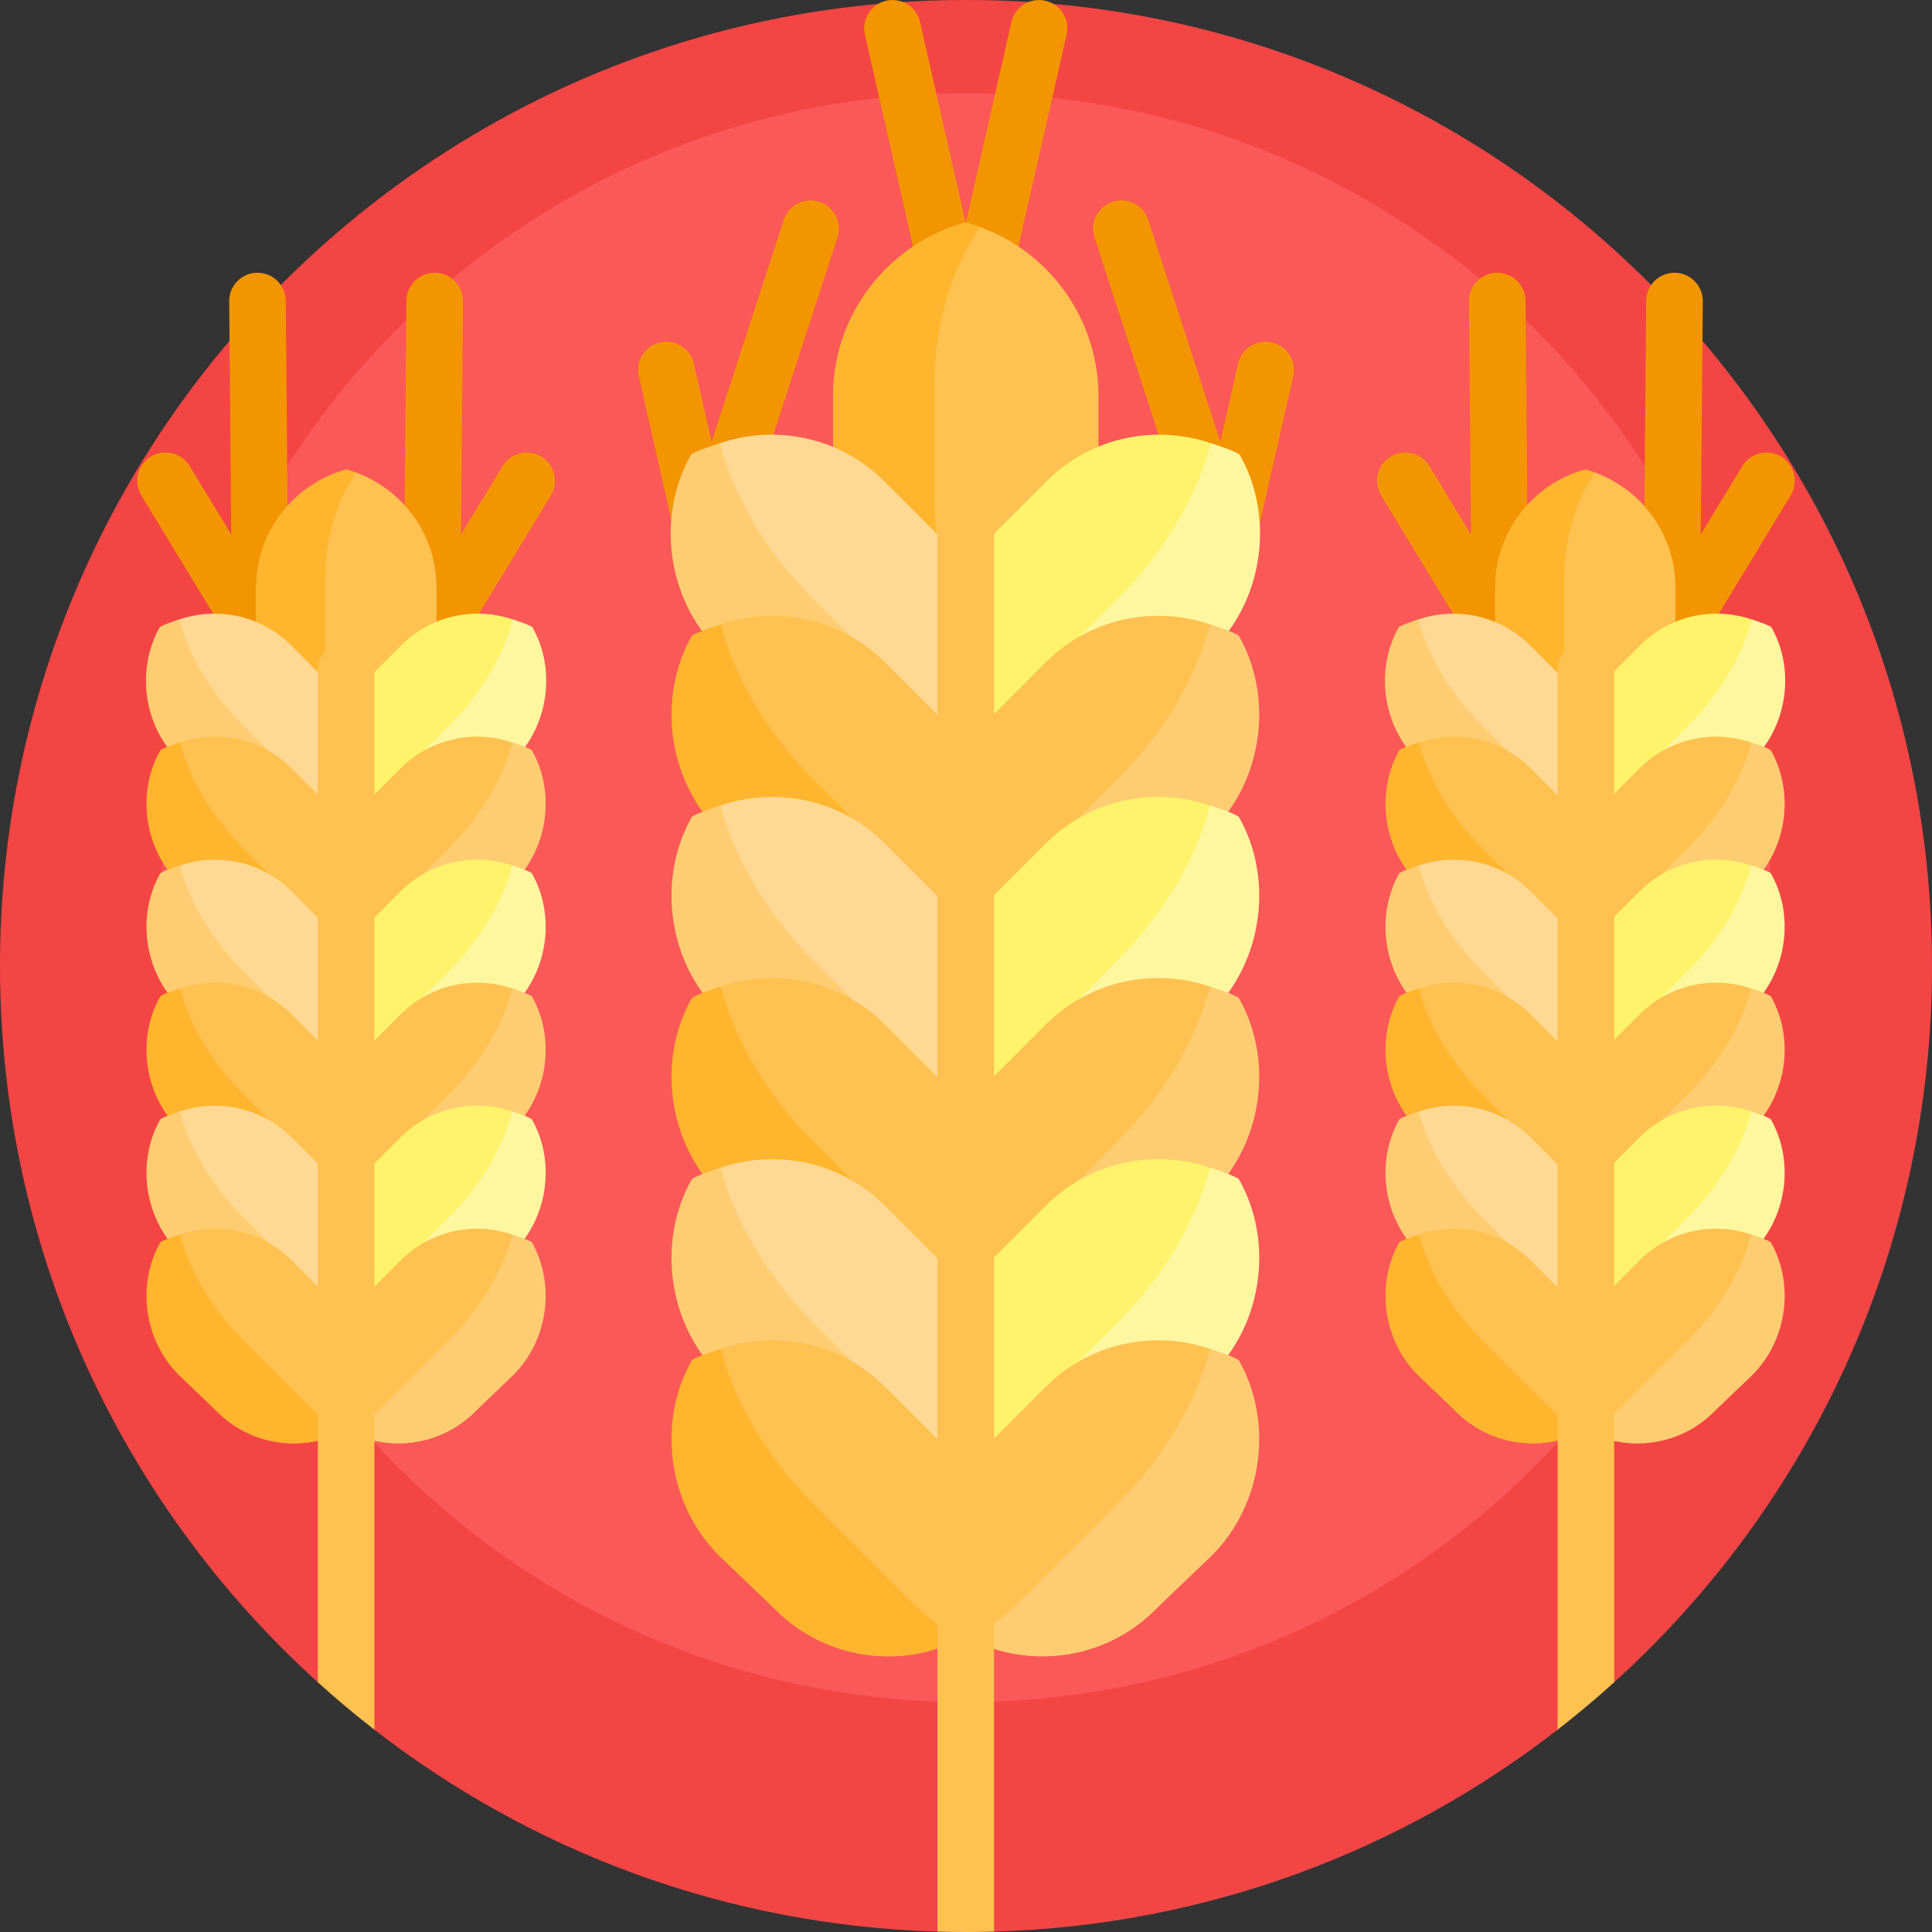 <svg id="Capa_1" enable-background="new 0 0 512 512" height="512" viewBox="0 0 512 512" width="512" xmlns="http://www.w3.org/2000/svg"><rect x="0" y="0" width="512" height="512" fill="#333333" stroke="none"/><g><path d="m512 256c0 75.282-32.495 142.974-84.224 189.816-.721.653-2.558-1.928-3.287-1.284-3.048 2.697-6.16 5.323-9.335 7.875-1.156.929-1.207 5.078-2.379 5.987-41.492 32.187-93.148 51.897-149.338 53.5-2.471.07-4.95-11.171-7.437-11.171-2.53 0-5.051 11.24-7.563 11.167-56.142-1.629-107.752-21.333-149.213-53.496-1.818-1.411-2.388-9.684-4.167-11.142-1.871-1.534-3.72-3.093-5.547-4.678-1.365-1.185-3.947 4.454-5.287 3.241-51.728-46.841-84.223-114.533-84.223-189.815 0-141.385 114.615-256 256-256s256 114.615 256 256z" fill="#f44545"/><path d="m469.153 237.885c0 117.721-95.432 213.153-213.153 213.153s-213.153-95.432-213.153-213.153 95.432-213.153 213.153-213.153 213.153 95.432 213.153 213.153z" fill="#fb5858"/><path d="m282.671 9.164-18.841 82.886c-.836 3.677-4.241 6.103-7.893 5.816-3.651.288-7.057-2.138-7.893-5.816l-18.841-82.886c-.918-4.039 1.612-8.058 5.651-8.976 4.039-.918 8.058 1.612 8.976 5.651l12.107 53.262 12.107-53.262c.918-4.039 4.937-6.569 8.976-5.651 4.039.918 6.569 4.937 5.651 8.976zm-65.537 44.306c-3.939-1.28-8.171.876-9.451 4.815l-19.089 58.75-4.692-20.643c-.918-4.039-4.937-6.569-8.976-5.651s-6.569 4.937-5.651 8.976l9.056 39.839c.452 1.987 1.654 3.609 3.24 4.634.793 2.011 2.445 3.665 4.661 4.385 3.939 1.28 8.171-.876 9.45-4.815l26.267-80.84c1.28-3.939-.876-8.17-4.815-9.45zm-148.959 18.805c-4.142.036-7.471 3.422-7.435 7.564l.531 61.771-10.997-18.088c-2.152-3.539-6.765-4.664-10.305-2.512s-4.664 6.766-2.512 10.305l21.224 34.91c1.059 1.741 2.713 2.898 4.543 3.367 1.39 1.655 3.481 2.7 5.811 2.68 4.142-.036 7.471-3.422 7.435-7.564l-.73-84.997c-.037-4.143-3.423-7.471-7.565-7.436zm75.305 48.735c-3.539-2.152-8.153-1.027-10.305 2.512l-10.998 18.088.531-61.771c.036-4.142-3.293-7.529-7.435-7.564s-7.529 3.293-7.564 7.435l-.73 84.997c-.036 4.142 3.293 7.529 7.435 7.564 2.33.02 4.421-1.025 5.811-2.68 1.829-.47 3.484-1.626 4.543-3.367l21.224-34.91c2.153-3.539 1.028-8.152-2.512-10.304zm253.246-48.735c-4.142.036-7.471 3.422-7.435 7.564l.531 61.771-10.998-18.088c-2.152-3.539-6.765-4.664-10.305-2.512s-4.664 6.766-2.512 10.305l21.225 34.91c1.059 1.741 2.713 2.898 4.542 3.367 1.39 1.655 3.481 2.7 5.811 2.68 4.142-.036 7.471-3.422 7.435-7.564l-.73-84.997c-.035-4.143-3.422-7.471-7.564-7.436zm75.306 48.735c-3.539-2.152-8.153-1.027-10.305 2.512l-10.997 18.088.531-61.771c.036-4.142-3.293-7.529-7.435-7.564s-7.529 3.293-7.564 7.435l-.73 84.997c-.035 4.142 3.293 7.529 7.436 7.564 2.33.02 4.421-1.025 5.811-2.68 1.829-.47 3.484-1.626 4.543-3.367l21.224-34.91c2.15-3.539 1.025-8.152-2.514-10.304zm-134.958-30.269c-4.039-.918-8.058 1.612-8.976 5.651l-4.692 20.643-19.089-58.75c-1.28-3.939-5.511-6.095-9.451-4.815-3.939 1.28-6.095 5.511-4.815 9.451l26.267 80.84c1.28 3.939 5.511 6.095 9.45 4.815 2.216-.72 3.868-2.374 4.661-4.385 1.586-1.026 2.788-2.647 3.24-4.634l9.056-39.839c.919-4.04-1.611-8.058-5.651-8.977z" fill="#f29500"/><path d="m115.686 155.73v16.221c0 14.959-10.124 27.553-23.894 31.304-13.77-3.751-23.894-16.345-23.894-31.304v-16.221c0-14.959 10.124-27.553 23.894-31.304 13.77 3.751 23.894 16.345 23.894 31.304zm328.34 0v16.221c0 14.959-10.124 27.553-23.894 31.304-13.77-3.751-23.894-16.345-23.894-31.304v-16.221c0-14.959 10.124-27.553 23.894-31.304 13.77 3.751 23.894 16.345 23.894 31.304zm-152.906-50.692v23.884c0 22.026-14.907 40.57-35.182 46.093-20.275-5.524-35.182-24.067-35.182-46.093v-23.884c0-22.026 14.907-40.57 35.182-46.093 20.275 5.523 35.182 24.067 35.182 46.093z" fill="#ffc14f"/><path d="m94.356 202.455c-.826.3-1.667.567-2.522.8-13.77-3.751-23.894-16.345-23.894-31.304v-16.221c0-14.959 10.124-27.553 23.894-31.304.855.233 1.696.5 2.522.8-5.085 7.462-8.174 17.285-8.174 28.049v21.132c0 10.763 3.088 20.586 8.174 28.048zm328.34 0c-.826.3-1.667.567-2.522.8-13.77-3.751-23.894-16.345-23.894-31.304v-16.221c0-14.959 10.124-27.553 23.894-31.304.855.233 1.696.5 2.522.8-5.085 7.462-8.174 17.285-8.174 28.049v21.132c0 10.763 3.089 20.586 8.174 28.048zm-162.983-28.617c-1.216.441-2.454.834-3.713 1.177-20.275-5.523-35.182-24.067-35.182-46.093v-23.885c0-22.026 14.907-40.57 35.182-46.093 1.259.343 2.498.736 3.713 1.178-7.488 10.987-12.036 25.451-12.036 41.3v31.115c0 15.849 4.548 30.313 12.036 41.301z" fill="#ffb52d"/><path d="m77.144 171.036 10.152 10.152c9.362 9.362 10.908 23.58 4.638 34.546-10.966 6.27-25.184 4.724-34.546-4.637l-10.152-10.152c-9.362-9.362-10.908-23.58-4.638-34.546 10.966-6.27 25.184-4.725 34.546 4.637zm328.34 0 10.152 10.152c9.362 9.362 10.908 23.58 4.638 34.546-10.966 6.27-25.184 4.724-34.546-4.637l-10.152-10.152c-9.362-9.362-10.908-23.58-4.638-34.546 10.966-6.27 25.184-4.725 34.546 4.637zm-171.115-43.46 14.948 14.948c13.785 13.785 16.061 34.72 6.828 50.866-16.146 9.232-37.081 6.956-50.866-6.828l-14.948-14.948c-13.785-13.785-16.061-34.72-6.828-50.866 16.146-9.233 37.081-6.957 50.866 6.828z" fill="#ffd993"/><path d="m42.377 166.178c1.591-.91 3.472-1.434 5.176-2.015 2.373 9.346 8.176 19.433 16.924 28.181l16.318 16.318c3.014 3.014 6.186 5.677 9.432 7.972-10.7 5.191-23.956 3.346-32.839-5.537l-10.152-9.705c-9.362-9.362-11.129-24.249-4.859-35.214zm328.34 0c1.591-.91 3.472-1.434 5.176-2.015 2.373 9.346 8.176 19.433 16.924 28.181l16.318 16.318c3.014 3.014 6.186 5.677 9.432 7.972-10.7 5.191-23.956 3.346-32.839-5.537l-10.152-9.705c-9.362-9.362-11.129-24.249-4.859-35.214zm-187.54-45.756c2.343-1.34 5.113-2.111 7.621-2.966 3.494 13.762 12.038 28.613 24.92 41.495l24.027 24.027c4.437 4.437 9.108 8.359 13.888 11.738-15.756 7.644-35.274 4.927-48.354-8.153l-14.948-14.289c-13.784-13.787-16.386-35.706-7.154-51.852z" fill="#ffcd71"/><path d="m140.841 166.399c6.27 10.966 4.724 25.184-4.637 34.546l-10.152 10.152c-9.362 9.362-23.58 10.908-34.546 4.637-6.27-10.966-4.724-25.184 4.637-34.546l10.152-10.152c9.363-9.362 23.581-10.907 34.546-4.637zm328.341 0c6.27 10.966 4.724 25.184-4.638 34.546l-10.152 10.152c-9.362 9.362-23.58 10.908-34.546 4.637-6.27-10.966-4.724-25.184 4.637-34.546l10.152-10.152c9.363-9.362 23.581-10.907 34.547-4.637zm-141.022-45.652c9.232 16.146 6.956 37.081-6.828 50.866l-14.948 14.948c-13.785 13.785-34.72 16.061-50.866 6.828-9.232-16.146-6.956-37.081 6.828-50.866l14.948-14.948c13.785-13.784 34.72-16.06 50.866-6.828z" fill="#fff36c"/><path d="m136.204 201.391-10.152 9.705c-8.883 8.883-22.139 10.729-32.839 5.537 3.246-2.295 6.418-4.958 9.432-7.972l16.318-16.318c8.748-8.749 14.551-18.835 16.924-28.181 1.704.581 3.585 1.105 5.176 2.015 6.27 10.966 4.503 25.853-4.859 35.214zm328.34 0-10.152 9.705c-8.883 8.883-22.139 10.729-32.839 5.537 3.246-2.295 6.418-4.958 9.432-7.972l16.318-16.318c8.749-8.749 14.551-18.835 16.924-28.181 1.704.581 3.585 1.105 5.176 2.015 6.27 10.966 4.503 25.853-4.859 35.214zm-143.212-29.119-14.948 14.289c-13.08 13.08-32.598 15.797-48.354 8.153 4.78-3.379 9.451-7.301 13.888-11.738l24.027-24.027c12.882-12.882 21.425-27.733 24.92-41.495 2.509.855 5.278 1.627 7.621 2.966 9.232 16.148 6.63 38.067-7.154 51.852z" fill="#fff79f"/><path d="m140.698 198.998c6.27 10.966 4.724 25.184-4.637 34.546l-10.152 10.152c-9.261 9.26-23.273 10.873-34.188 4.838-10.916 6.035-24.928 4.423-34.188-4.838l-10.152-10.152c-9.362-9.362-10.907-23.58-4.637-34.546 10.966-6.27 25.184-4.724 34.546 4.638l10.152 10.152c1.678 1.678 3.104 3.512 4.28 5.455 1.176-1.943 2.603-3.777 4.28-5.455l10.152-10.152c9.36-9.363 23.578-10.908 34.544-4.638zm328.34 0c-10.966-6.27-25.184-4.724-34.545 4.638l-10.152 10.152c-1.678 1.678-3.105 3.512-4.281 5.455-1.176-1.943-2.602-3.777-4.28-5.455l-10.152-10.152c-9.362-9.362-23.58-10.908-34.546-4.638-6.27 10.966-4.724 25.184 4.638 34.546l10.152 10.152c9.26 9.261 23.273 10.873 34.188 4.838 10.916 6.035 24.927 4.423 34.188-4.838l10.152-10.152c9.362-9.363 10.908-23.581 4.638-34.546zm-191.956-23.423-14.948 14.948c-2.471 2.471-4.571 5.171-6.303 8.032-1.731-2.861-3.832-5.562-6.303-8.032l-14.948-14.948c-13.785-13.785-34.72-16.061-50.866-6.828-9.232 16.146-6.956 37.081 6.828 50.866l14.948 14.948c13.636 13.636 34.268 16.01 50.34 7.124 16.073 8.886 36.704 6.512 50.34-7.124l14.948-14.948c13.785-13.785 16.061-34.72 6.828-50.866-16.144-9.232-37.079-6.956-50.864 6.828z" fill="#ffc14f"/><path d="m136.06 233.99-10.152 9.705c-8.883 8.883-22.139 10.729-32.839 5.537 3.246-2.295 6.418-4.958 9.432-7.972l16.318-16.318c8.748-8.749 14.551-18.835 16.924-28.181 1.704.581 3.585 1.105 5.176 2.015 6.27 10.966 4.503 25.853-4.859 35.214zm328.34 0-10.152 9.705c-8.883 8.883-22.139 10.729-32.839 5.537 3.246-2.295 6.418-4.958 9.432-7.972l16.318-16.318c8.748-8.749 14.551-18.835 16.924-28.181 1.704.581 3.585 1.105 5.176 2.015 6.27 10.966 4.503 25.853-4.859 35.214zm-143.28-13.718-14.948 14.289c-13.08 13.08-32.598 15.797-48.354 8.153 4.78-3.379 9.451-7.301 13.888-11.738l24.027-24.027c12.882-12.882 21.425-27.733 24.92-41.495 2.509.855 5.278 1.627 7.621 2.967 9.232 16.147 6.63 38.066-7.154 51.851z" fill="#ffcd71"/><path d="m80.939 241.26c3.014 3.014 6.186 5.677 9.432 7.972-10.7 5.191-23.956 3.346-32.839-5.537l-10.152-9.705c-9.362-9.362-11.129-24.248-4.858-35.214 1.591-.91 3.472-1.434 5.176-2.015 2.373 9.346 8.176 19.432 16.924 28.181zm328.34 0-16.317-16.318c-8.749-8.749-14.551-18.835-16.924-28.181-1.704.581-3.584 1.105-5.176 2.015-6.27 10.966-4.503 25.852 4.859 35.214l10.152 9.705c8.883 8.883 22.139 10.729 32.839 5.537-3.247-2.294-6.42-4.958-9.433-7.972zm-193.349-34.31c-12.882-12.882-21.425-27.733-24.92-41.495-2.509.855-5.278 1.627-7.621 2.967-9.232 16.146-6.631 38.065 7.154 51.85l14.948 14.289c13.08 13.08 32.598 15.797 48.354 8.153-4.78-3.379-9.451-7.301-13.888-11.738z" fill="#ffb52d"/><path d="m77.287 236.234 10.152 10.152c9.362 9.362 10.908 23.58 4.637 34.546-10.966 6.27-25.184 4.724-34.546-4.638l-10.152-10.152c-9.362-9.362-10.908-23.58-4.638-34.546 10.968-6.269 25.186-4.724 34.547 4.638zm328.341 0 10.152 10.152c9.362 9.362 10.908 23.58 4.638 34.546-10.966 6.27-25.184 4.724-34.546-4.638l-10.152-10.152c-9.362-9.362-10.908-23.58-4.637-34.546 10.965-6.269 25.183-4.724 34.545 4.638zm-171.047-12.658 14.948 14.948c13.785 13.785 16.061 34.72 6.828 50.866-16.146 9.232-37.081 6.956-50.866-6.828l-14.948-14.948c-13.785-13.785-16.061-34.72-6.828-50.866 16.146-9.233 37.081-6.957 50.866 6.828z" fill="#ffd993"/><path d="m42.521 231.376c1.591-.91 3.472-1.434 5.176-2.015 2.373 9.346 8.176 19.433 16.924 28.181l16.318 16.318c3.014 3.014 6.186 5.677 9.432 7.972-10.7 5.191-23.956 3.346-32.839-5.537l-10.152-9.705c-9.362-9.362-11.129-24.249-4.859-35.214zm328.34 0c1.591-.91 3.472-1.434 5.176-2.015 2.373 9.346 8.176 19.433 16.924 28.181l16.318 16.318c3.014 3.014 6.186 5.677 9.432 7.972-10.7 5.191-23.956 3.346-32.839-5.537l-10.152-9.705c-9.362-9.362-11.129-24.249-4.859-35.214zm-187.472-14.954c2.343-1.34 5.113-2.111 7.621-2.967 3.494 13.762 12.038 28.613 24.92 41.495l24.027 24.027c4.437 4.437 9.108 8.359 13.888 11.738-15.756 7.644-35.274 4.927-48.354-8.153l-14.948-14.289c-13.784-13.786-16.386-35.705-7.154-51.851z" fill="#ffcd71"/><path d="m140.697 231.597c6.27 10.966 4.724 25.184-4.637 34.546l-10.152 10.152c-9.362 9.362-23.58 10.908-34.546 4.638-6.27-10.966-4.724-25.184 4.638-34.546l10.152-10.152c9.362-9.363 23.58-10.908 34.545-4.638zm328.341 0c6.27 10.966 4.724 25.184-4.637 34.546l-10.152 10.152c-9.362 9.362-23.58 10.908-34.546 4.638-6.27-10.966-4.724-25.184 4.638-34.546l10.152-10.152c9.361-9.363 23.579-10.908 34.545-4.638zm-141.09-14.85c9.232 16.146 6.956 37.081-6.828 50.866l-14.948 14.948c-13.785 13.785-34.72 16.061-50.866 6.828-9.232-16.146-6.956-37.081 6.828-50.866l14.948-14.948c13.785-13.784 34.72-16.06 50.866-6.828z" fill="#fff36c"/><path d="m136.06 266.59-10.152 9.705c-8.883 8.883-22.139 10.729-32.839 5.537 3.246-2.295 6.418-4.958 9.432-7.972l16.318-16.318c8.748-8.749 14.551-18.835 16.924-28.181 1.704.581 3.585 1.105 5.176 2.015 6.27 10.965 4.503 25.852-4.859 35.214zm328.34 0-10.152 9.705c-8.883 8.883-22.139 10.729-32.839 5.537 3.246-2.295 6.418-4.958 9.432-7.972l16.318-16.318c8.748-8.749 14.551-18.835 16.924-28.181 1.704.581 3.585 1.105 5.176 2.015 6.27 10.965 4.503 25.852-4.859 35.214zm-143.28 1.682-14.948 14.289c-13.08 13.08-32.598 15.797-48.354 8.153 4.78-3.379 9.451-7.301 13.888-11.738l24.027-24.027c12.882-12.882 21.425-27.733 24.92-41.495 2.509.855 5.278 1.627 7.621 2.967 9.232 16.147 6.63 38.066-7.154 51.851z" fill="#fff79f"/><path d="m140.698 264.196c6.27 10.966 4.724 25.184-4.637 34.545l-10.152 10.152c-9.261 9.261-23.273 10.873-34.188 4.838-10.916 6.035-24.928 4.423-34.188-4.838l-10.152-10.152c-9.362-9.362-10.907-23.58-4.637-34.545 10.966-6.27 25.184-4.724 34.546 4.637l10.152 10.152c1.678 1.678 3.104 3.512 4.28 5.455 1.176-1.943 2.603-3.777 4.28-5.455l10.152-10.152c9.36-9.362 23.578-10.907 34.544-4.637zm328.34 0c-10.966-6.27-25.184-4.724-34.545 4.637l-10.152 10.152c-1.678 1.678-3.105 3.512-4.281 5.455-1.176-1.943-2.602-3.777-4.28-5.455l-10.152-10.152c-9.362-9.362-23.58-10.908-34.546-4.637-6.27 10.966-4.724 25.184 4.638 34.545l10.152 10.152c9.26 9.261 23.273 10.873 34.188 4.838 10.916 6.035 24.927 4.423 34.188-4.838l10.152-10.152c9.362-9.362 10.908-23.58 4.638-34.545zm-191.956 7.379-14.948 14.948c-2.471 2.471-4.571 5.171-6.303 8.032-1.731-2.861-3.832-5.562-6.303-8.032l-14.948-14.948c-13.785-13.785-34.72-16.061-50.866-6.828-9.232 16.146-6.956 37.081 6.828 50.866l14.948 14.948c13.636 13.636 34.268 16.01 50.34 7.124 16.073 8.886 36.704 6.512 50.34-7.124l14.948-14.948c13.785-13.785 16.061-34.72 6.828-50.866-16.144-9.232-37.079-6.956-50.864 6.828z" fill="#ffc14f"/><path d="m136.06 299.189-10.152 9.705c-8.883 8.883-22.139 10.729-32.839 5.537 3.246-2.295 6.418-4.958 9.432-7.972l16.318-16.318c8.748-8.749 14.551-18.835 16.924-28.181 1.704.581 3.585 1.105 5.176 2.015 6.27 10.965 4.503 25.852-4.859 35.214zm328.34 0-10.152 9.705c-8.883 8.883-22.139 10.729-32.839 5.537 3.246-2.295 6.418-4.958 9.432-7.972l16.318-16.318c8.748-8.749 14.551-18.835 16.924-28.181 1.704.581 3.585 1.105 5.176 2.015 6.27 10.965 4.503 25.852-4.859 35.214zm-143.28 17.083-14.948 14.289c-13.08 13.08-32.598 15.797-48.354 8.153 4.78-3.379 9.451-7.301 13.888-11.738l24.027-24.027c12.882-12.882 21.425-27.733 24.92-41.495 2.509.855 5.278 1.627 7.621 2.966 9.232 16.148 6.63 38.067-7.154 51.852z" fill="#ffcd71"/><path d="m42.521 263.975c1.591-.91 3.472-1.434 5.176-2.015 2.373 9.346 8.176 19.433 16.924 28.181l16.318 16.318c3.014 3.014 6.186 5.677 9.432 7.972-10.7 5.191-23.956 3.346-32.839-5.537l-10.152-9.705c-9.362-9.362-11.129-24.249-4.859-35.214zm328.34 0c1.591-.91 3.472-1.434 5.176-2.015 2.373 9.346 8.176 19.433 16.924 28.181l16.318 16.318c3.014 3.014 6.186 5.677 9.432 7.972-10.7 5.191-23.956 3.346-32.839-5.537l-10.152-9.705c-9.362-9.362-11.129-24.249-4.859-35.214zm-187.472.447c2.343-1.34 5.113-2.111 7.621-2.966 3.494 13.762 12.038 28.613 24.92 41.495l24.027 24.027c4.437 4.437 9.108 8.359 13.888 11.738-15.756 7.644-35.274 4.927-48.354-8.153l-14.948-14.289c-13.784-13.787-16.386-35.706-7.154-51.852z" fill="#ffb52d"/><path d="m77.287 301.432 10.152 10.152c9.362 9.362 10.908 23.58 4.637 34.546-10.966 6.27-25.184 4.724-34.546-4.638l-10.151-10.152c-9.362-9.362-10.908-23.58-4.638-34.546 10.967-6.269 25.185-4.724 34.546 4.638zm328.341 0 10.152 10.152c9.362 9.362 10.908 23.58 4.638 34.546-10.966 6.27-25.184 4.724-34.546-4.638l-10.152-10.152c-9.362-9.362-10.908-23.58-4.637-34.546 10.965-6.269 25.183-4.724 34.545 4.638zm-171.047 18.144 14.948 14.948c13.785 13.785 16.061 34.72 6.828 50.866-16.146 9.232-37.081 6.956-50.866-6.828l-14.948-14.948c-13.785-13.785-16.061-34.72-6.828-50.866 16.146-9.233 37.081-6.957 50.866 6.828z" fill="#ffd993"/><path d="m42.521 296.574c1.591-.91 3.472-1.434 5.176-2.015 2.373 9.346 8.176 19.433 16.924 28.181l16.318 16.318c3.014 3.014 6.186 5.677 9.432 7.972-10.7 5.191-23.956 3.346-32.839-5.537l-10.152-9.705c-9.362-9.362-11.129-24.249-4.859-35.214zm328.34 0c1.591-.91 3.472-1.434 5.176-2.015 2.373 9.346 8.176 19.433 16.924 28.181l16.318 16.318c3.014 3.014 6.186 5.677 9.432 7.972-10.7 5.191-23.956 3.346-32.839-5.537l-10.152-9.705c-9.362-9.362-11.129-24.249-4.859-35.214zm-187.472 15.848c2.343-1.34 5.113-2.111 7.621-2.966 3.494 13.762 12.038 28.613 24.92 41.495l24.027 24.027c4.437 4.437 9.108 8.359 13.888 11.738-15.756 7.644-35.274 4.927-48.354-8.153l-14.948-14.289c-13.784-13.787-16.386-35.706-7.154-51.852z" fill="#ffcd71"/><path d="m140.697 296.795c6.27 10.966 4.724 25.184-4.637 34.546l-10.152 10.152c-9.362 9.362-23.58 10.908-34.546 4.638-6.27-10.966-4.724-25.184 4.638-34.546l10.152-10.152c9.362-9.363 23.58-10.908 34.545-4.638zm328.341 0c6.27 10.966 4.724 25.184-4.637 34.546l-10.152 10.152c-9.362 9.362-23.58 10.908-34.546 4.638-6.27-10.966-4.724-25.184 4.638-34.546l10.152-10.152c9.361-9.363 23.579-10.908 34.545-4.638zm-141.09 15.952c9.232 16.146 6.956 37.081-6.828 50.866l-14.948 14.948c-13.785 13.785-34.72 16.061-50.866 6.828-9.232-16.146-6.956-37.081 6.828-50.866l14.948-14.948c13.785-13.784 34.72-16.06 50.866-6.828z" fill="#fff36c"/><path d="m136.06 331.788-10.152 9.705c-8.883 8.883-22.139 10.729-32.839 5.537 3.246-2.295 6.418-4.958 9.432-7.972l16.318-16.318c8.748-8.749 14.551-18.835 16.924-28.181 1.704.581 3.585 1.105 5.176 2.015 6.27 10.965 4.503 25.852-4.859 35.214zm328.34 0-10.152 9.705c-8.883 8.883-22.139 10.729-32.839 5.537 3.246-2.295 6.418-4.958 9.432-7.972l16.318-16.318c8.748-8.749 14.551-18.835 16.924-28.181 1.704.581 3.585 1.105 5.176 2.015 6.27 10.965 4.503 25.852-4.859 35.214zm-143.28 32.484-14.948 14.289c-13.08 13.08-32.598 15.797-48.354 8.153 4.78-3.379 9.451-7.301 13.888-11.738l24.027-24.027c12.882-12.882 21.425-27.733 24.92-41.495 2.509.855 5.278 1.627 7.621 2.966 9.232 16.148 6.63 38.067-7.154 51.852z" fill="#fff79f"/><path d="m140.698 329.394c6.27 10.966 4.724 25.184-4.637 34.545l-10.152 10.152c-9.261 9.261-23.273 10.873-34.188 4.838-10.916 6.035-24.928 4.423-34.188-4.838l-10.152-10.152c-9.362-9.362-10.907-23.58-4.637-34.545 10.966-6.27 25.184-4.724 34.546 4.637l10.152 10.152c1.678 1.678 3.104 3.512 4.28 5.455 1.176-1.943 2.603-3.777 4.28-5.455l10.152-10.152c9.36-9.362 23.578-10.907 34.544-4.637zm328.34 0c-10.966-6.27-25.184-4.724-34.545 4.637l-10.152 10.152c-1.678 1.678-3.105 3.512-4.281 5.455-1.176-1.943-2.602-3.777-4.28-5.455l-10.152-10.152c-9.362-9.362-23.58-10.908-34.546-4.637-6.27 10.966-4.724 25.184 4.638 34.545l10.152 10.152c9.26 9.261 23.273 10.873 34.188 4.838 10.916 6.035 24.927 4.423 34.188-4.838l10.152-10.152c9.362-9.362 10.908-23.58 4.638-34.545zm-191.956 38.181-14.948 14.948c-2.471 2.471-4.571 5.171-6.303 8.032-1.731-2.861-3.832-5.562-6.303-8.032l-14.948-14.948c-13.785-13.785-34.72-16.061-50.866-6.828-9.232 16.146-6.956 37.081 6.828 50.866l14.948 14.948c13.636 13.636 34.268 16.01 50.34 7.124 16.073 8.886 36.704 6.512 50.34-7.124l14.948-14.948c13.785-13.785 16.061-34.72 6.828-50.866-16.144-9.232-37.079-6.956-50.864 6.828z" fill="#ffc14f"/><path d="m136.06 364.387-10.152 9.705c-8.883 8.883-22.139 10.729-32.839 5.537 3.246-2.295 6.418-4.958 9.432-7.972l16.318-16.318c8.748-8.749 14.551-18.835 16.924-28.181 1.704.581 3.585 1.105 5.176 2.015 6.27 10.965 4.503 25.852-4.859 35.214zm328.34 0-10.152 9.705c-8.883 8.883-22.139 10.729-32.839 5.537 3.246-2.295 6.418-4.958 9.432-7.972l16.318-16.318c8.748-8.749 14.551-18.835 16.924-28.181 1.704.581 3.585 1.105 5.176 2.015 6.27 10.965 4.503 25.852-4.859 35.214zm-143.28 47.885-14.948 14.289c-13.08 13.08-32.598 15.797-48.354 8.153 4.78-3.379 9.451-7.301 13.888-11.738l24.027-24.027c12.882-12.882 21.425-27.733 24.92-41.495 2.509.855 5.278 1.627 7.621 2.966 9.232 16.148 6.63 38.067-7.154 51.852z" fill="#ffcd71"/><path d="m42.521 329.173c1.591-.91 3.472-1.434 5.176-2.015 2.373 9.346 8.176 19.433 16.924 28.181l16.318 16.318c3.014 3.014 6.186 5.677 9.432 7.972-10.7 5.191-23.956 3.346-32.839-5.537l-10.152-9.705c-9.362-9.362-11.129-24.249-4.859-35.214zm328.34 0c1.591-.91 3.472-1.434 5.176-2.015 2.373 9.346 8.176 19.433 16.924 28.181l16.318 16.318c3.014 3.014 6.186 5.677 9.432 7.972-10.7 5.191-23.956 3.346-32.839-5.537l-10.152-9.705c-9.362-9.362-11.129-24.249-4.859-35.214zm-187.472 31.249c2.343-1.34 5.113-2.111 7.621-2.966 3.494 13.762 12.038 28.613 24.92 41.495l24.027 24.027c4.437 4.437 9.108 8.359 13.888 11.738-15.756 7.644-35.274 4.927-48.354-8.153l-14.948-14.289c-13.784-13.787-16.386-35.706-7.154-51.852z" fill="#ffb52d"/><path d="m427.776 177.383v268.432c-4.836 4.379-9.839 8.575-15 12.579v-281.011c0-4.142 3.358-7.5 7.5-7.5s7.5 3.358 7.5 7.5zm-336.052-7.5c-4.142 0-7.5 3.358-7.5 7.5v268.432c4.836 4.379 9.839 8.575 15 12.579v-281.011c0-4.142-3.358-7.5-7.5-7.5zm164.213-40.939c-4.142 0-7.5 3.358-7.5 7.5v375.446c2.512.073 5.033.11 7.563.11 2.488 0 4.967-.035 7.437-.106v-375.45c0-4.142-3.357-7.5-7.5-7.5z" fill="#ffc14f"/></g></svg>